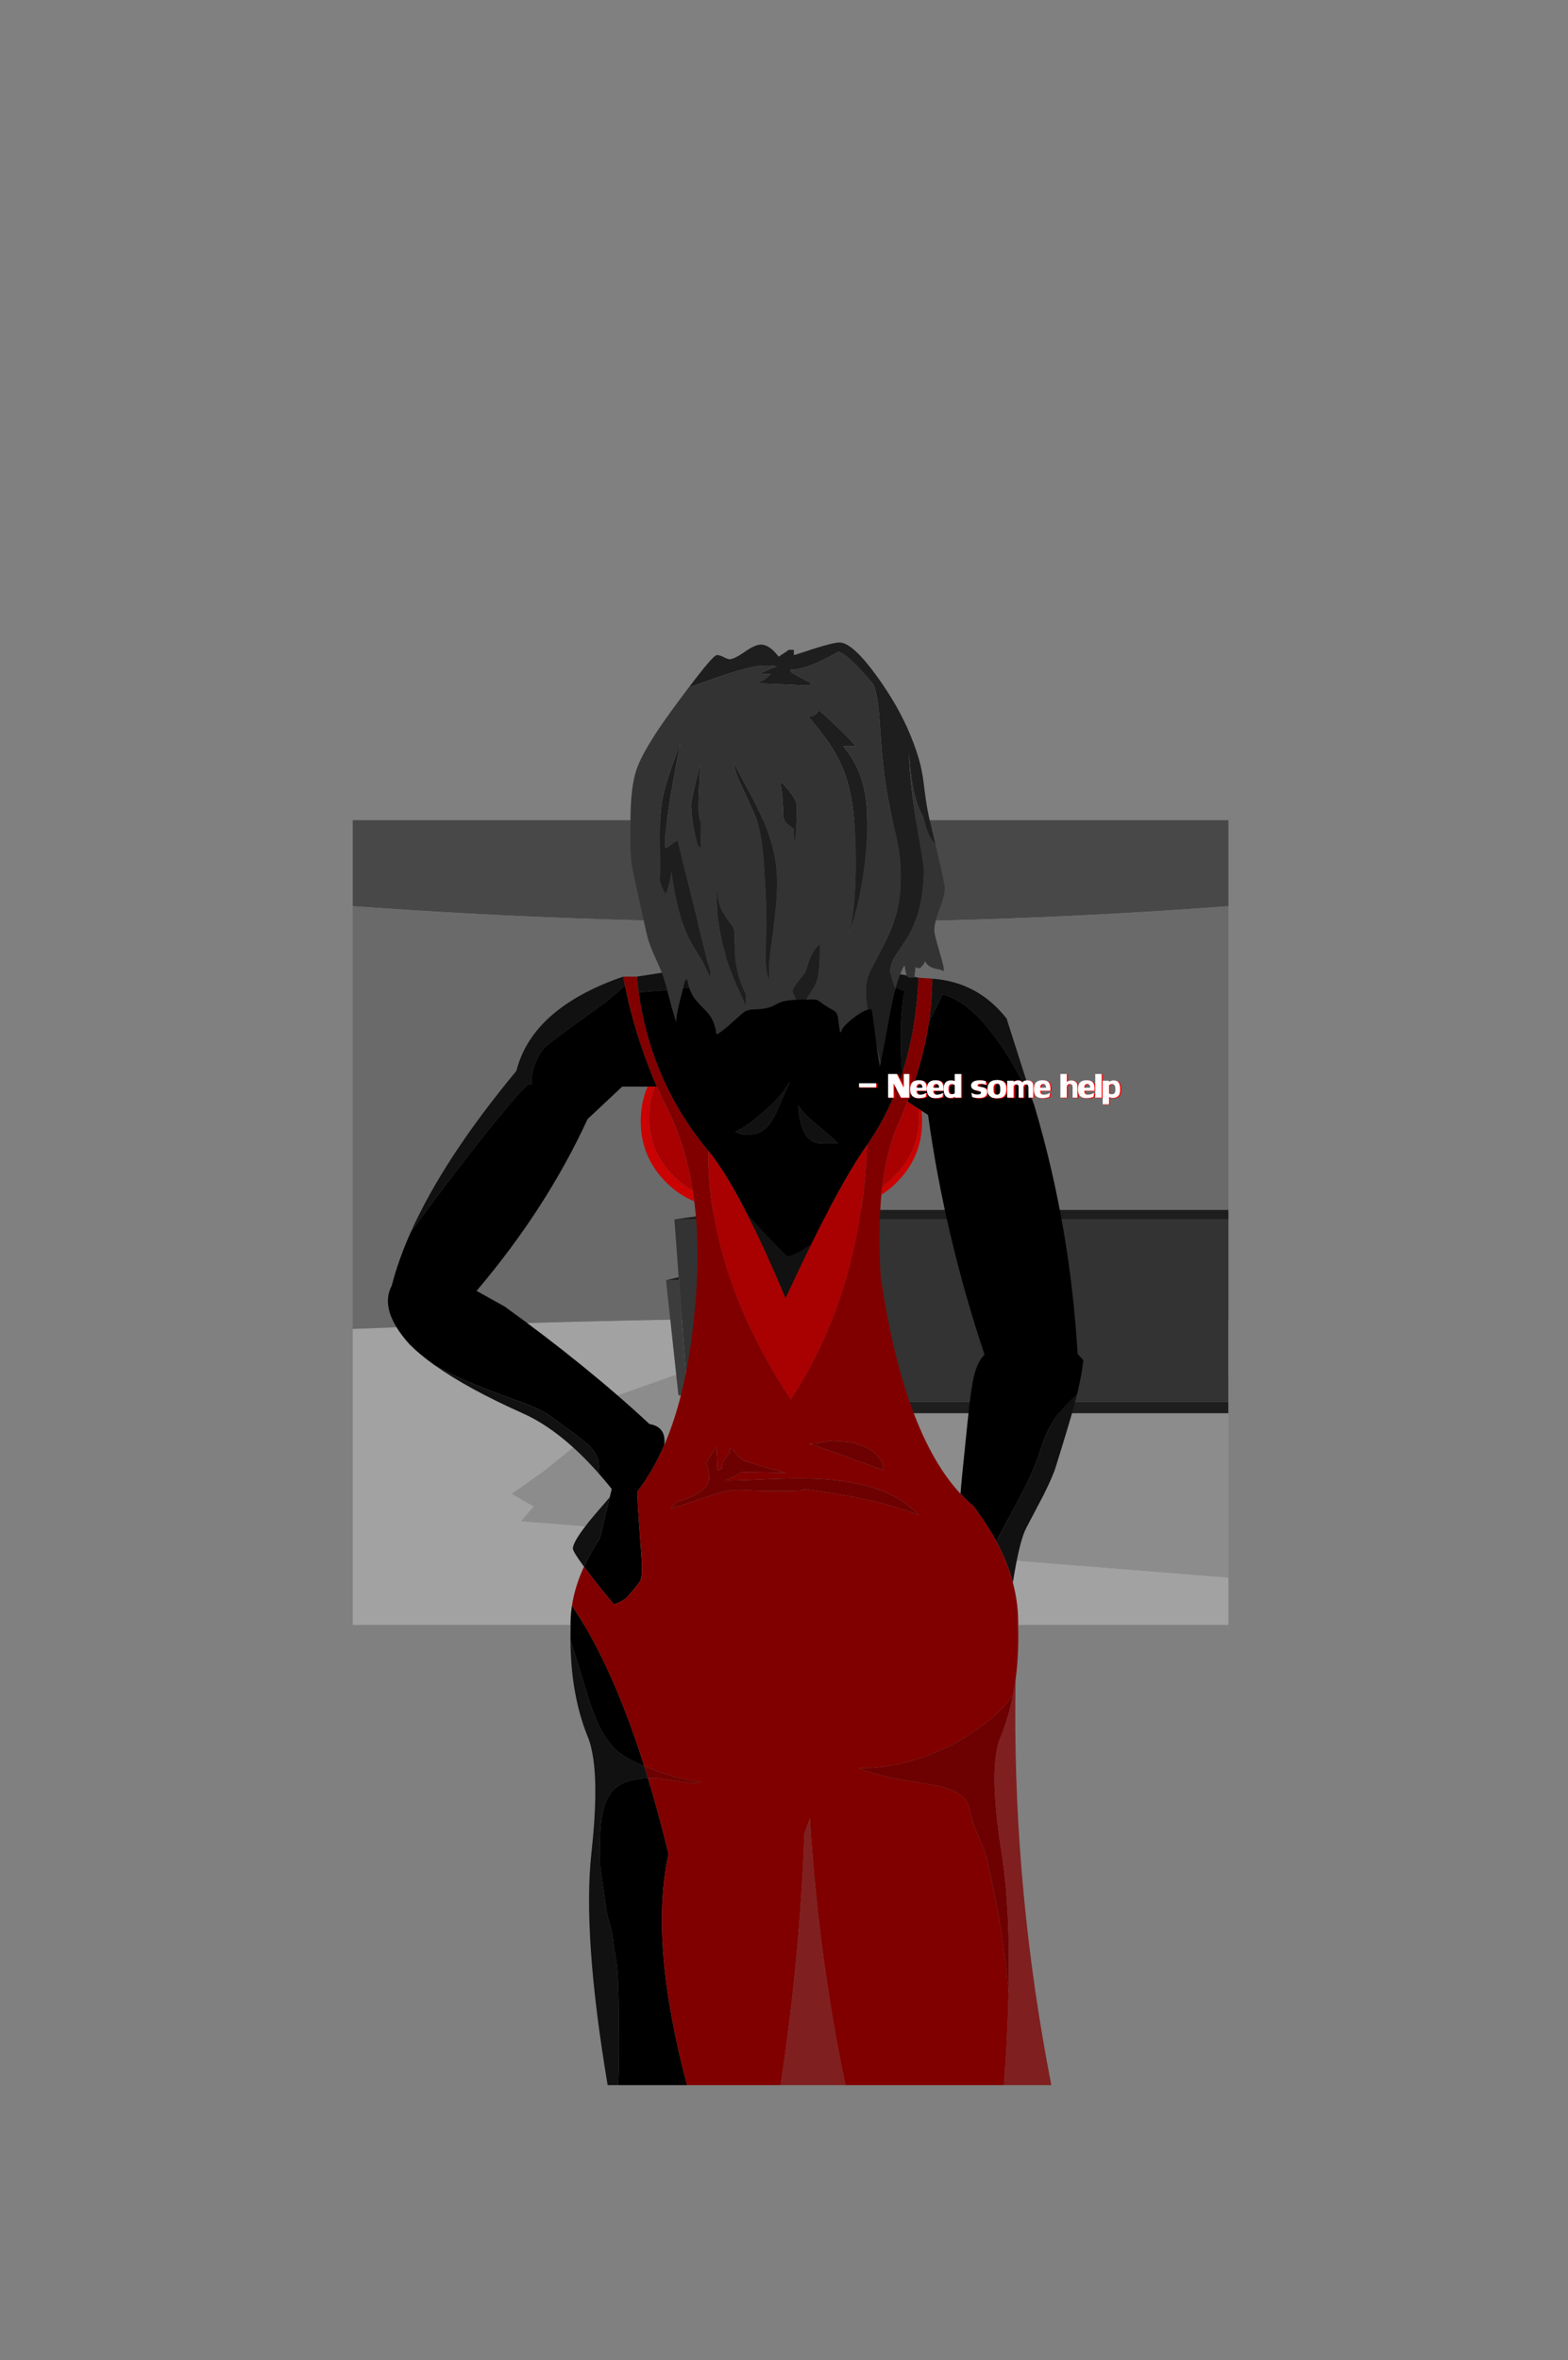 <?xml version="1.0" encoding="UTF-8" standalone="no"?>
<svg xmlns:xlink="http://www.w3.org/1999/xlink" height="2253.25px" width="1497.2px" xmlns="http://www.w3.org/2000/svg">
  <rect width="100%" height="100%" fill="#808080" stroke="none"/>
  <g transform="matrix(1.0, 0.0, 0.0, 1.0, 755.4, 1136.6)">
    <use height="768.2" transform="matrix(1.0, 0.0, 0.0, 1.0, -418.6, -353.6)" width="836.2" xlink:href="#sprite0"/>
    <use height="194.0" transform="matrix(1.0, 0.0, 0.0, 1.0, -119.45, 18.5)" width="536.95" xlink:href="#sprite1"/>
    <use height="1377.25" transform="matrix(1.0, 0.0, 0.0, 1.0, -385.0, -523.25)" width="664.05" xlink:href="#sprite2"/>
    <use height="24.95" transform="matrix(1.629, 0.0, 0.0, 1.629, 65.001, -121.6)" width="171.85" xlink:href="#sprite5"/>
  </g>
  <defs>
    <g id="sprite0" transform="matrix(1.0, 0.0, 0.0, 1.0, 0.0, 0.0)">
      <use height="768.2" transform="matrix(1.0, 0.0, 0.0, 1.0, 0.0, 0.0)" width="836.2" xlink:href="#shape0"/>
    </g>
    <g id="shape0" transform="matrix(1.0, 0.0, 0.0, 1.0, 0.0, 0.0)">
      <path d="M0.0 82.05 L0.0 0.0 836.2 0.0 836.2 82.05 Q426.05 113.05 0.0 82.05" fill="#484848" fill-rule="evenodd" stroke="none"/>
      <path d="M836.2 476.7 L836.2 530.1 307.1 530.1 191.05 571.15 214.05 596.15 183.05 621.15 152.05 643.15 173.05 655.15 161.05 669.15 836.2 722.95 836.2 768.2 0.0 768.2 0.0 485.65 Q419.6 469.0 836.2 476.7" fill="#a2a2a2" fill-rule="evenodd" stroke="none"/>
      <path d="M836.2 530.1 L836.2 722.95 161.05 669.15 173.05 655.15 152.05 643.15 183.05 621.15 214.05 596.15 191.05 571.15 307.1 530.1 836.2 530.1" fill="#8c8c8c" fill-rule="evenodd" stroke="none"/>
      <path d="M836.2 82.05 L836.2 476.7 Q419.6 469.0 0.0 485.65 L0.0 82.05 Q426.05 113.05 836.2 82.05" fill="#6a6a6a" fill-rule="evenodd" stroke="none"/>
    </g>
    <g id="sprite1" transform="matrix(1.0, 0.0, 0.0, 1.0, 0.0, 0.0)">
      <use height="194.0" transform="matrix(1.0, 0.0, 0.0, 1.0, 0.0, 0.0)" width="536.95" xlink:href="#shape1"/>
    </g>
    <g id="shape1" transform="matrix(1.0, 0.0, 0.0, 1.0, 0.0, 0.0)">
      <path d="M8.0 9.0 L71.4 0.0 536.95 0.0 536.95 9.0 8.0 9.0 M536.95 183.0 L536.95 194.0 52.95 194.0 52.95 183.0 536.95 183.0 M0.0 67.05 L12.1 64.1 12.35 67.05 0.0 67.05" fill="#1e1e1e" fill-rule="evenodd" stroke="none"/>
      <path d="M8.0 9.0 L536.95 9.0 536.95 183.0 52.95 183.0 21.0 183.0 20.55 177.0 12.35 67.05 12.1 64.1 8.0 9.0" fill="#333333" fill-rule="evenodd" stroke="none"/>
      <path d="M20.55 177.0 L11.85 177.0 0.0 67.05 12.35 67.05 20.55 177.0" fill="#3c3c3c" fill-rule="evenodd" stroke="none"/>
    </g>
    <g id="sprite2" transform="matrix(1.0, 0.0, 0.0, 1.0, 0.0, 0.0)">
      <use height="1106.25" transform="matrix(1.0, 0.0, 0.0, 1.0, 0.0, 271.0)" width="664.05" xlink:href="#sprite3"/>
      <use height="405.0" transform="matrix(1.0, 0.0, 0.0, 1.0, 231.6, 0.0)" width="300.1" xlink:href="#sprite4"/>
    </g>
    <g id="sprite3" transform="matrix(1.0, 0.0, 0.0, 1.0, 0.0, 0.0)">
      <use height="1106.25" transform="matrix(1.0, 0.0, 0.0, 1.0, 0.0, 0.0)" width="664.05" xlink:href="#shape2"/>
    </g>
    <g id="shape2" transform="matrix(1.0, 0.0, 0.0, 1.0, 0.0, 0.0)">
      <path d="M658.05 446.7 L655.7 455.8 Q651.4 472.0 637.7 516.0 635.0 524.9 626.1 542.75 L609.7 574.0 Q604.55 583.6 599.7 609.3 597.75 619.65 596.75 626.5 591.55 606.8 580.95 587.05 L584.75 579.65 599.0 553.4 Q616.75 520.65 623.7 498.0 630.9 474.4 646.25 458.1 649.3 454.85 658.05 446.7 M219.85 1106.25 L209.8 1106.25 Q185.65 962.3 194.35 884.15 200.75 826.65 196.1 794.65 194.2 781.5 190.4 772.65 174.6 733.1 174.3 681.1 L181.35 703.8 192.0 738.6 Q197.35 754.85 202.45 764.85 208.45 776.55 216.6 785.1 219.4 788.0 223.9 791.05 231.7 796.25 244.75 801.7 L248.35 813.25 Q238.6 813.65 231.85 815.35 221.8 817.95 215.6 824.15 202.6 837.15 202.6 873.1 202.6 896.2 202.85 898.3 203.4 903.75 208.6 939.1 209.2 943.9 212.1 953.25 214.65 961.65 215.6 973.1 L217.5 984.45 Q219.15 993.8 219.6 1005.1 L220.15 1020.8 Q220.6 1038.2 220.6 1064.6 220.6 1092.05 219.85 1106.25 M187.2 611.25 Q176.6 596.85 176.6 594.0 176.6 587.4 192.8 567.25 196.7 562.45 211.8 545.0 L202.4 584.15 Q193.35 597.8 187.2 611.25 M200.9 521.85 Q164.65 480.95 129.0 465.0 76.15 441.4 44.7 419.0 L56.15 425.15 Q73.3 433.85 96.7 442.9 109.6 447.85 129.6 455.0 143.65 460.2 153.5 466.45 156.45 468.35 173.6 481.0 187.3 491.05 191.5 495.15 201.6 505.0 201.6 514.0 L201.7 516.35 Q201.65 519.05 201.1 521.65 L200.9 521.85 M22.0 291.55 Q53.25 221.75 122.65 138.0 138.0 77.85 224.65 48.0 L226.25 56.35 Q215.65 66.9 197.7 79.75 166.15 102.35 152.6 113.0 145.2 118.8 140.45 131.5 136.2 142.8 137.3 151.1 L136.65 151.15 134.6 151.0 Q131.75 151.0 108.6 179.0 86.55 205.7 57.45 244.05 37.6 270.2 22.0 291.55 M237.65 48.0 L314.7 36.0 Q336.65 16.55 335.8 0.0 L344.1 0.0 Q340.45 20.05 335.0 31.3 326.2 49.5 309.6 54.0 293.85 58.25 265.75 61.05 L239.4 63.0 Q238.35 55.55 237.65 48.0 M445.85 37.6 L506.7 49.0 Q504.55 96.05 492.7 135.4 L492.45 136.3 491.5 139.25 Q491.05 137.1 490.7 134.05 L490.6 132.85 Q490.15 128.5 489.95 122.6 489.7 116.2 489.7 100.5 489.7 92.1 490.8 79.55 492.1 65.05 493.7 62.0 L478.7 56.0 473.7 56.0 Q470.2 54.3 463.5 49.6 L455.7 44.0 Q450.55 41.85 448.05 39.95 446.75 38.95 445.85 37.6 M519.7 49.95 Q563.2 53.0 590.75 88.0 L616.7 169.45 Q604.9 145.35 595.55 129.7 561.8 73.1 529.7 65.0 529.5 65.85 520.95 82.8 L516.65 91.35 Q519.75 70.3 519.7 49.95 M343.15 275.0 L357.05 290.2 363.8 297.35 377.6 311.55 Q381.1 315.0 381.6 315.0 387.3 315.0 403.05 304.3 L403.7 304.6 Q393.5 325.3 382.35 349.4 L379.7 355.1 Q367.7 326.45 356.75 302.95 349.75 287.9 343.15 275.0 M331.8 196.05 Q337.85 193.25 345.2 188.0 L349.05 185.15 359.45 176.45 360.35 175.6 363.75 172.5 Q371.2 165.5 376.55 158.95 381.6 152.8 383.05 149.15 L383.45 149.3 Q380.6 155.1 375.1 168.1 L370.3 178.9 370.0 179.5 367.55 184.05 Q363.2 191.45 358.0 194.95 354.6 197.25 350.4 198.25 L346.05 198.9 343.6 199.0 Q337.35 199.0 333.85 197.0 332.9 196.45 331.8 196.05 M395.05 190.9 L393.85 186.35 Q392.5 180.3 391.6 171.0 L394.45 174.65 Q398.75 180.35 405.7 186.0 L406.3 186.5 407.45 187.5 412.5 191.7 Q425.15 202.4 429.7 207.0 L416.7 207.0 Q409.7 208.0 404.6 204.85 L404.35 204.7 Q398.35 200.75 395.05 190.9" fill="#111111" fill-rule="evenodd" stroke="none"/>
      <path d="M616.7 169.45 L617.8 173.0 Q651.45 286.75 658.55 408.1 L661.6 411.5 664.05 414.25 662.55 425.0 Q660.9 434.8 658.05 446.7 649.3 454.85 646.25 458.1 630.9 474.4 623.7 498.0 616.75 520.65 599.0 553.4 L584.75 579.65 580.95 587.05 Q571.8 570.1 558.75 553.1 552.55 547.9 546.75 541.7 547.4 532.95 548.55 521.35 L553.7 471.0 Q556.75 441.45 559.4 430.2 562.85 415.5 569.7 408.95 531.55 294.5 515.75 180.05 L509.5 176.0 506.75 174.25 496.1 167.3 Q499.0 159.85 501.5 152.45 L502.2 150.4 Q512.4 120.2 516.65 91.35 L520.95 82.8 Q529.5 65.85 529.7 65.0 561.8 73.1 595.55 129.7 604.9 145.35 616.7 169.45 M285.6 1106.25 L219.85 1106.25 Q220.6 1092.05 220.6 1064.6 220.6 1038.2 220.15 1020.8 L219.6 1005.1 Q219.15 993.8 217.5 984.45 L215.6 973.1 Q214.65 961.65 212.1 953.25 209.2 943.9 208.6 939.1 203.4 903.75 202.85 898.3 202.6 896.2 202.6 873.1 202.6 837.15 215.6 824.15 221.8 817.95 231.85 815.35 238.6 813.65 248.35 813.25 258.6 847.15 267.95 885.75 249.25 968.85 285.6 1106.25 M174.3 681.1 L174.4 669.6 Q174.1 659.1 175.75 648.4 211.7 701.45 240.6 788.85 L244.75 801.7 Q231.7 796.25 223.9 791.05 219.4 788.0 216.6 785.1 208.45 776.55 202.45 764.85 197.35 754.85 192.0 738.6 L181.35 703.8 174.3 681.1 M211.8 545.0 L213.7 537.05 Q207.35 529.15 201.05 522.0 L200.9 521.85 201.1 521.65 Q201.65 519.05 201.7 516.35 L201.6 514.0 Q201.6 505.0 191.5 495.15 187.3 491.05 173.6 481.0 156.45 468.35 153.5 466.45 143.65 460.2 129.6 455.0 109.6 447.85 96.7 442.9 73.3 433.85 56.15 425.15 L44.7 419.0 Q30.5 408.9 20.65 399.05 -8.7 366.3 3.65 343.05 10.0 318.35 22.0 291.55 37.6 270.2 57.45 244.05 86.55 205.7 108.6 179.0 131.75 151.0 134.6 151.0 L136.65 151.15 137.3 151.1 Q136.2 142.8 140.45 131.5 145.2 118.8 152.6 113.0 166.15 102.35 197.7 79.75 215.65 66.9 226.25 56.35 235.2 100.65 252.85 143.65 L255.8 150.65 256.8 153.0 254.8 153.0 248.0 153.0 223.7 153.0 190.65 184.0 Q151.2 269.6 84.65 348.0 L111.65 363.05 Q190.65 420.15 249.7 475.1 266.05 477.8 263.85 495.3 252.8 520.9 238.0 539.75 238.6 553.9 240.1 574.25 242.6 607.7 242.6 611.5 242.6 622.05 240.6 625.4 238.85 628.3 229.6 639.0 226.9 642.55 220.35 645.55 L215.9 647.35 Q204.7 634.15 193.4 619.45 L187.2 611.25 Q193.35 597.8 202.4 584.15 L211.8 545.0 M344.1 0.0 L409.3 0.0 Q406.1 17.0 426.75 34.0 L445.85 37.6 Q446.75 38.95 448.05 39.95 450.55 41.85 455.7 44.0 L463.5 49.6 Q470.2 54.3 473.7 56.0 L478.7 56.0 493.7 62.0 Q492.1 65.05 490.8 79.55 489.7 92.1 489.7 100.5 489.7 116.2 489.95 122.6 490.15 128.5 490.6 132.85 L490.7 134.05 Q491.05 137.1 491.5 139.25 479.95 175.65 459.9 205.3 L457.55 208.75 Q443.55 228.6 425.85 261.5 L422.15 268.35 Q413.6 284.5 404.2 303.55 L403.7 304.6 403.05 304.3 Q387.3 315.0 381.6 315.0 381.1 315.0 377.6 311.55 L363.8 297.35 357.05 290.2 343.15 275.0 339.1 267.15 335.9 261.15 Q319.45 230.6 305.85 214.3 285.3 189.65 270.85 162.1 265.4 151.75 260.85 141.05 L258.55 135.55 Q244.75 101.3 239.4 63.0 L265.75 61.05 Q293.85 58.25 309.6 54.0 326.2 49.5 335.0 31.3 340.45 20.05 344.1 0.0 M331.8 196.05 Q332.9 196.45 333.85 197.0 337.35 199.0 343.6 199.0 L346.05 198.9 350.4 198.25 Q354.6 197.25 358.0 194.95 363.2 191.45 367.55 184.05 L370.0 179.5 370.3 178.9 375.1 168.1 Q380.6 155.1 383.45 149.3 L383.05 149.15 Q381.6 152.8 376.55 158.95 371.2 165.5 363.75 172.5 L360.35 175.6 359.45 176.45 349.05 185.15 345.2 188.0 Q337.85 193.25 331.8 196.05 M395.05 190.9 Q398.35 200.75 404.35 204.7 L404.6 204.85 Q409.7 208.0 416.7 207.0 L429.7 207.0 Q425.15 202.4 412.5 191.7 L407.45 187.5 406.3 186.5 405.7 186.0 Q398.75 180.35 394.45 174.65 L391.6 171.0 Q392.5 180.3 393.85 186.35 L395.05 190.9" fill="#000000" fill-rule="evenodd" stroke="none"/>
      <path d="M596.75 626.5 Q602.4 647.85 601.75 669.1 L601.8 669.65 Q602.4 695.7 599.35 718.8 L596.95 733.6 Q593.25 738.9 589.0 743.75 584.1 749.3 578.45 754.25 569.0 762.6 552.7 773.1 529.75 788.1 499.4 796.7 473.0 804.2 449.45 803.65 464.5 809.6 483.85 813.45 L517.9 819.2 Q535.25 822.35 543.3 826.95 553.7 832.85 555.7 844.1 557.85 855.9 564.35 869.85 570.95 884.05 573.7 898.1 L577.65 916.8 Q581.55 935.35 584.45 952.7 590.5 988.85 592.6 1020.0 591.9 1050.1 589.75 1083.9 L588.2 1106.25 436.9 1106.25 Q411.45 986.05 402.85 851.55 L397.7 866.2 Q393.25 986.2 374.95 1106.25 L285.6 1106.25 Q249.25 968.85 267.95 885.75 258.6 847.15 248.35 813.25 L254.6 813.1 Q259.1 813.1 290.6 818.1 296.6 818.1 298.6 817.1 278.25 814.55 252.6 804.8 L244.75 801.7 240.6 788.85 Q211.7 701.45 175.75 648.4 178.55 630.1 187.2 611.25 L193.4 619.45 Q204.7 634.15 215.9 647.35 L220.35 645.55 Q226.9 642.55 229.6 639.0 238.85 628.3 240.6 625.4 242.6 622.05 242.6 611.5 242.6 607.7 240.1 574.25 238.6 553.9 238.0 539.75 252.8 520.9 263.85 495.3 273.45 473.1 280.25 445.8 292.45 396.45 295.45 330.55 L295.7 316.3 Q295.75 287.9 292.55 262.5 L291.05 252.25 Q283.4 203.9 263.15 166.9 L262.65 166.0 256.8 153.0 255.8 150.65 252.85 143.65 Q235.2 100.65 226.25 56.35 L224.65 48.0 237.65 48.0 Q238.35 55.55 239.4 63.0 244.75 101.3 258.55 135.55 L260.85 141.05 Q265.4 151.75 270.85 162.1 285.3 189.65 305.85 214.3 305.75 236.6 308.5 259.05 L309.65 267.3 Q313.3 291.95 320.45 316.8 339.75 383.85 384.7 452.1 L393.5 438.1 Q439.6 361.35 452.75 264.85 L453.7 257.5 Q456.6 233.7 457.55 208.75 L459.9 205.3 Q479.95 175.65 491.5 139.25 L492.45 136.3 492.7 135.4 Q504.55 96.05 506.7 49.0 L519.7 49.95 Q519.75 70.3 516.65 91.35 512.4 120.2 502.2 150.4 L501.5 152.45 Q499.0 159.85 496.1 167.3 L489.7 183.0 Q483.6 195.65 479.35 210.9 474.55 228.0 472.05 248.35 471.55 252.25 471.2 256.3 467.7 291.55 470.7 336.05 481.7 409.4 500.5 460.55 519.6 512.6 546.75 541.7 552.55 547.9 558.75 553.1 571.8 570.1 580.95 587.05 591.55 606.8 596.75 626.5 M312.8 497.55 L303.4 512.85 304.7 515.3 Q306.6 519.6 306.6 527.0 306.6 537.0 288.95 544.65 281.9 547.7 276.05 549.35 L270.6 555.0 270.95 555.9 309.05 543.1 Q321.25 539.25 327.4 538.4 332.25 537.75 342.1 538.25 L349.2 538.6 Q360.25 539.0 369.6 539.0 L385.05 538.95 Q397.4 538.6 398.5 537.3 L396.6 537.0 398.6 537.0 398.5 537.3 406.1 538.35 415.2 539.75 Q444.35 544.2 464.05 548.9 485.15 553.85 506.7 562.0 479.05 530.7 409.95 527.45 L404.7 527.25 Q401.0 527.1 397.0 527.1 385.2 526.95 370.75 527.45 L358.55 527.95 Q328.65 529.4 322.6 529.0 333.25 524.4 336.65 521.55 337.7 521.0 340.15 520.95 L350.1 521.0 371.55 521.5 380.4 521.7 361.35 516.75 342.6 511.0 Q337.25 509.4 333.65 504.55 330.35 500.1 326.3 497.85 L326.0 498.45 Q326.6 499.4 326.6 501.0 326.6 502.35 325.35 504.0 L322.6 507.25 Q318.6 512.15 318.6 518.0 L317.25 518.15 Q316.6 518.35 316.6 519.0 L314.6 519.0 314.1 507.25 313.6 498.0 312.8 497.55 M439.2 492.2 L422.7 491.0 Q421.55 491.0 414.7 492.5 408.4 493.9 401.7 494.0 404.65 494.5 422.5 500.8 L472.7 519.0 472.7 513.0 Q464.2 496.05 439.2 492.2" fill="#800000" fill-rule="evenodd" stroke="none"/>
      <path d="M496.1 167.3 L506.75 174.25 Q507.15 178.2 507.15 182.4 507.15 215.15 483.95 238.35 L479.8 242.25 473.05 247.65 472.05 248.35 Q474.55 228.0 479.35 210.9 483.6 195.65 489.7 183.0 L496.1 167.3 M305.85 214.3 Q319.45 230.6 335.9 261.15 L339.1 267.15 343.15 275.0 Q349.75 287.9 356.75 302.95 367.7 326.45 379.7 355.1 L382.35 349.4 Q393.5 325.3 403.7 304.6 L404.2 303.55 Q413.6 284.5 422.15 268.35 L425.85 261.5 Q443.55 228.6 457.55 208.75 456.6 233.7 453.7 257.5 L452.75 264.85 Q439.6 361.35 393.5 438.1 L384.7 452.1 Q339.75 383.85 320.45 316.8 313.3 291.95 309.65 267.3 L308.5 259.05 Q305.75 236.6 305.85 214.3 M254.8 153.0 L256.8 153.0 262.65 166.0 263.15 166.9 Q283.4 203.9 291.05 252.25 281.15 246.85 272.55 238.25 249.4 215.05 249.4 182.3 249.4 166.5 254.8 153.0" fill="#a90101" fill-rule="evenodd" stroke="none"/>
      <path d="M312.8 497.55 L313.6 498.0 314.1 507.25 314.6 519.0 316.6 519.0 Q316.6 518.35 317.25 518.15 L318.6 518.0 Q318.6 512.15 322.6 507.25 L325.35 504.0 Q326.6 502.35 326.6 501.0 326.6 499.4 326.0 498.45 L326.3 497.85 Q330.35 500.1 333.65 504.55 337.25 509.4 342.6 511.0 L361.35 516.75 380.4 521.7 371.55 521.5 350.1 521.0 340.15 520.95 Q337.7 521.0 336.65 521.55 333.25 524.4 322.6 529.0 328.65 529.4 358.55 527.95 L370.75 527.45 Q385.2 526.95 397.0 527.1 401.0 527.1 404.7 527.25 L409.95 527.45 Q479.05 530.7 506.7 562.0 485.15 553.85 464.05 548.9 444.35 544.2 415.2 539.75 L406.1 538.35 398.5 537.3 398.6 537.0 396.6 537.0 398.5 537.3 Q397.4 538.6 385.05 538.95 L369.6 539.0 Q360.25 539.0 349.2 538.6 L342.1 538.25 Q332.25 537.75 327.4 538.4 321.25 539.25 309.05 543.1 L270.95 555.9 270.6 555.0 276.05 549.35 Q281.9 547.7 288.95 544.65 306.6 537.0 306.6 527.0 306.6 519.6 304.7 515.3 L303.4 512.85 312.8 497.55 M439.2 492.2 Q464.2 496.05 472.7 513.0 L472.7 519.0 422.5 500.8 Q404.65 494.5 401.7 494.0 408.4 493.9 414.7 492.5 421.55 491.0 422.7 491.0 L439.2 492.2 M596.95 733.6 L594.9 743.0 Q591.3 758.35 585.75 772.15 572.6 799.95 585.85 883.55 594.5 938.5 592.6 1020.0 590.5 988.85 584.45 952.7 581.55 935.35 577.65 916.8 L573.7 898.1 Q570.95 884.05 564.35 869.85 557.85 855.9 555.7 844.1 553.7 832.85 543.3 826.95 535.25 822.35 517.9 819.2 L483.85 813.45 Q464.5 809.6 449.45 803.65 473.0 804.2 499.4 796.7 529.75 788.1 552.7 773.1 569.0 762.6 578.45 754.25 584.1 749.3 589.0 743.75 593.25 738.9 596.95 733.6 M244.75 801.7 L252.6 804.8 Q278.25 814.55 298.6 817.1 296.6 818.1 290.6 818.1 259.1 813.1 254.6 813.1 L248.35 813.25 244.75 801.7" fill="#6d0101" fill-rule="evenodd" stroke="none"/>
      <path d="M599.35 718.8 L599.15 730.25 599.05 742.45 Q597.95 924.35 633.45 1106.25 L588.2 1106.25 589.75 1083.9 Q591.9 1050.1 592.6 1020.0 594.5 938.5 585.85 883.55 572.6 799.95 585.75 772.15 591.3 758.35 594.9 743.0 L596.95 733.6 599.35 718.8 M436.9 1106.25 L374.95 1106.25 Q393.25 986.2 397.7 866.2 L402.85 851.55 Q411.45 986.05 436.9 1106.25" fill="#800000" fill-opacity="0.761" fill-rule="evenodd" stroke="none"/>
      <path d="M506.75 174.25 L509.5 176.0 Q510.05 180.9 510.05 186.05 510.05 220.2 485.9 244.35 L481.55 248.45 Q478.1 251.45 474.5 254.05 L471.2 256.3 Q471.55 252.25 472.05 248.35 L473.05 247.65 479.8 242.25 483.95 238.35 Q507.15 215.15 507.15 182.4 507.15 178.2 506.75 174.25 M248.0 153.0 L254.8 153.0 Q249.4 166.5 249.4 182.3 249.4 215.05 272.55 238.25 281.15 246.85 291.05 252.25 L292.55 262.5 Q277.75 256.45 265.55 244.25 241.4 220.1 241.4 185.95 241.4 168.1 248.0 153.0" fill="#ca0202" fill-rule="evenodd" stroke="none"/>
    </g>
    <g id="sprite4" transform="matrix(1.0, 0.0, 0.0, 1.0, 0.0, 0.0)">
      <use height="405.0" transform="matrix(1.0, 0.0, 0.0, 1.0, 0.0, 0.0)" width="300.1" xlink:href="#shape3"/>
    </g>
    <g id="shape3" transform="matrix(1.0, 0.0, 0.0, 1.0, 0.0, 0.0)">
      <path d="M55.65 43.05 Q79.05 12.0 82.5 12.0 85.15 12.0 89.1 14.0 93.1 16.0 94.5 16.0 99.0 16.0 109.0 9.0 118.95 2.0 124.5 2.0 130.4 2.0 136.7 8.05 138.7 9.95 141.6 13.6 143.25 12.25 145.4 10.95 149.8 8.2 151.0 7.0 L156.0 7.0 156.0 12.0 Q158.0 11.65 175.9 5.7 194.1 0.0 199.6 0.0 211.75 0.0 234.55 31.2 255.5 59.9 267.1 88.0 274.05 104.7 277.35 118.85 L279.2 128.45 281.35 145.1 Q282.8 156.3 285.1 167.0 L288.95 183.35 291.2 192.8 Q287.95 188.85 285.75 184.85 283.75 181.2 282.55 177.5 L280.65 170.6 Q279.55 166.7 278.1 164.0 273.05 154.6 269.85 138.55 268.2 130.2 267.25 121.05 266.45 113.8 266.1 106.0 L266.1 107.0 Q266.1 113.25 266.65 121.2 268.05 141.45 273.1 172.55 L275.95 189.45 277.9 200.95 Q280.1 213.9 280.1 216.5 280.1 256.15 264.1 282.45 L253.1 298.95 252.0 300.9 Q248.1 307.75 248.1 313.5 248.1 319.15 253.0 331.05 250.65 339.85 248.35 351.45 242.65 383.6 239.1 400.4 237.8 394.6 235.75 387.15 L234.8 383.6 234.05 377.55 Q232.15 360.5 230.1 350.0 L226.75 350.5 Q225.1 340.5 225.1 332.5 225.1 322.65 230.25 311.05 L235.75 300.35 241.6 289.15 Q249.25 274.5 252.95 262.1 258.1 244.7 258.1 225.0 258.1 210.7 256.35 198.65 L256.15 197.5 Q254.95 189.9 251.4 175.15 245.65 151.35 242.45 126.5 241.05 115.85 240.1 105.0 L237.45 68.85 Q235.05 43.7 231.1 39.0 219.55 25.2 210.75 17.15 201.8 9.0 198.1 9.0 191.1 13.25 182.1 17.5 164.05 26.0 153.0 26.0 L153.0 28.0 Q156.2 30.15 163.95 34.35 171.4 38.4 173.1 39.0 172.5 39.0 172.25 39.5 L172.1 40.0 Q171.4 40.7 170.35 40.9 L167.5 41.0 147.15 40.0 122.0 39.0 122.0 38.0 Q125.35 37.15 128.75 34.65 L134.0 30.0 125.0 30.0 125.0 29.0 Q127.9 27.55 132.95 25.5 138.65 23.15 140.0 23.0 137.0 22.0 128.5 22.0 116.4 22.0 87.5 31.7 L55.65 43.05 M158.4 341.1 L155.0 333.0 Q155.0 331.3 158.1 326.85 161.05 322.65 166.0 317.0 167.05 315.85 168.2 312.25 L170.65 304.75 Q171.85 301.3 173.35 298.4 176.45 292.25 180.7 288.4 L180.45 298.65 Q180.1 309.05 179.1 317.0 178.25 324.55 171.95 333.7 169.05 337.95 167.55 341.0 L163.0 341.0 158.4 341.1 M169.95 70.85 Q174.9 70.35 177.45 68.0 L179.15 65.95 Q179.75 65.0 180.1 65.0 181.1 65.0 196.25 79.55 211.65 94.4 215.1 99.0 L203.1 99.0 Q214.15 112.1 219.65 127.7 L220.85 131.25 Q226.1 148.2 226.1 170.0 226.1 192.25 223.35 214.15 221.3 230.2 217.8 246.05 213.9 263.75 208.55 279.05 214.5 256.15 215.05 218.05 L215.1 210.5 Q215.1 179.3 212.35 158.4 210.65 145.25 207.55 134.2 205.8 127.9 203.6 122.25 198.1 108.1 188.05 93.85 182.1 85.35 169.95 70.85 M47.8 96.15 Q45.4 107.0 42.65 121.9 37.55 149.35 34.55 172.2 L33.0 185.0 33.0 196.0 35.0 196.0 39.55 192.45 Q43.3 189.8 45.0 189.0 L69.15 286.55 71.3 295.2 76.0 314.0 76.0 319.0 Q72.3 310.3 65.95 300.05 L62.85 294.95 60.3 290.7 56.05 283.15 Q44.65 260.75 39.0 218.0 L39.0 219.0 Q38.85 224.1 36.4 232.1 34.0 240.0 34.0 241.0 L30.8 235.2 Q27.85 229.15 28.0 226.0 28.6 217.0 28.0 190.0 28.0 180.9 28.25 173.6 28.65 161.05 29.75 153.8 31.9 139.3 40.0 117.0 44.6 104.1 47.8 96.15 M65.0 122.55 L66.6 116.35 66.0 128.55 Q65.0 148.35 65.0 155.5 L65.1 162.35 65.75 165.35 67.0 172.0 67.0 196.0 Q66.5 196.0 66.0 195.5 65.5 195.0 65.0 195.0 63.4 191.9 61.0 180.05 59.55 173.0 58.8 166.9 58.0 160.45 58.0 155.0 58.0 150.2 65.0 122.55 M99.05 115.5 Q102.95 123.25 114.55 144.65 L119.25 153.6 Q127.55 170.05 132.0 183.0 140.0 206.3 140.0 229.0 140.0 240.65 138.75 253.85 137.75 264.3 136.0 275.7 134.0 288.7 133.0 297.15 132.0 305.6 132.0 309.5 132.0 318.55 132.25 321.7 L130.65 315.5 Q129.3 308.6 129.4 298.45 L129.45 297.05 Q129.5 290.4 129.9 275.15 L129.8 258.05 Q129.6 248.25 129.0 238.0 L127.2 207.7 Q124.8 180.2 120.0 168.0 L114.25 154.7 105.7 136.15 Q99.0 121.75 99.0 115.5 L99.05 115.5 M85.2 250.7 Q87.9 259.0 97.0 270.0 97.9 271.1 98.5 272.75 99.35 275.3 99.5 279.2 L99.45 293.5 99.5 296.1 Q100.3 317.55 110.0 336.0 L110.0 346.0 Q107.45 339.75 100.5 324.5 94.0 309.5 90.2 296.7 L89.95 295.8 Q87.45 287.35 85.85 278.7 81.2 254.5 82.9 228.8 82.35 241.95 85.2 250.7 M145.7 158.55 L145.0 147.95 144.4 142.5 143.15 133.4 144.05 133.25 Q151.6 141.45 154.1 145.05 L154.65 145.8 Q159.0 152.4 159.0 158.0 L158.4 173.55 Q157.65 187.75 157.0 191.0 156.0 187.0 156.0 178.0 L149.75 173.15 Q146.05 169.55 146.0 166.0 L145.7 158.55" fill="#1e1e1e" fill-rule="evenodd" stroke="none"/>
      <path d="M55.65 43.05 L87.5 31.7 Q116.4 22.0 128.5 22.0 137.0 22.0 140.0 23.0 138.65 23.15 132.95 25.5 127.9 27.55 125.0 29.0 L125.0 30.0 134.0 30.0 128.75 34.65 Q125.35 37.15 122.0 38.0 L122.0 39.0 147.15 40.0 167.5 41.0 170.35 40.9 Q171.4 40.7 172.1 40.0 L172.25 39.5 Q172.5 39.0 173.1 39.0 171.4 38.4 163.95 34.35 156.2 30.15 153.0 28.0 L153.0 26.0 Q164.05 26.0 182.1 17.5 191.1 13.25 198.1 9.0 201.8 9.0 210.75 17.15 219.55 25.2 231.1 39.0 235.05 43.7 237.45 68.85 L240.1 105.0 Q241.05 115.85 242.45 126.5 245.65 151.35 251.4 175.15 254.95 189.9 256.15 197.5 L256.35 198.65 Q258.1 210.7 258.1 225.0 258.1 244.7 252.95 262.1 249.25 274.5 241.6 289.15 L235.75 300.35 230.25 311.05 Q225.1 322.65 225.1 332.5 225.1 340.5 226.75 350.5 220.9 352.1 212.4 358.85 201.6 367.4 201.1 372.0 L200.1 372.0 Q199.25 367.95 198.4 359.75 197.45 353.3 195.1 352.0 188.05 348.05 183.25 344.65 L178.7 341.5 Q177.3 340.85 174.3 340.85 L167.55 341.0 Q169.05 337.95 171.95 333.7 178.25 324.55 179.1 317.0 180.1 309.05 180.45 298.65 L180.7 288.4 Q176.45 292.25 173.35 298.4 171.85 301.3 170.65 304.75 L168.2 312.25 Q167.05 315.85 166.0 317.0 161.05 322.65 158.1 326.85 155.0 331.3 155.0 333.0 L158.4 341.1 Q146.45 341.55 140.65 344.65 L134.75 347.65 Q130.6 349.25 124.0 350.0 L115.3 350.45 Q110.3 351.05 107.0 354.0 L93.3 366.15 Q84.1 374.0 82.0 374.0 80.95 364.55 77.0 358.05 74.6 354.1 68.65 348.2 62.6 342.2 60.0 338.05 55.6 331.05 54.0 321.0 53.35 322.45 52.0 323.0 L47.3 341.8 Q43.4 356.7 43.85 362.65 42.5 359.6 39.3 348.1 L34.0 328.0 Q31.35 317.85 26.35 306.6 L24.0 301.55 20.5 293.6 Q16.9 284.75 15.0 276.0 2.1 218.0 1.25 212.1 0.15 204.6 0.0 195.4 L0.0 170.0 Q0.0 138.75 5.6 121.8 10.5 106.95 28.0 81.0 37.15 67.5 54.95 43.9 L55.65 43.05 M234.8 383.6 L235.75 387.15 Q237.8 394.6 239.1 400.4 L238.1 405.0 Q236.35 396.25 234.8 383.6 M253.0 331.05 Q248.1 319.15 248.1 313.5 248.1 307.75 252.0 300.9 L253.1 298.95 264.1 282.45 Q280.1 256.15 280.1 216.5 280.1 213.9 277.9 200.95 L275.95 189.45 273.1 172.55 Q268.05 141.45 266.65 121.2 266.1 113.25 266.1 107.0 L266.1 106.0 Q266.45 113.8 267.25 121.05 268.2 130.2 269.85 138.55 273.05 154.6 278.1 164.0 279.55 166.7 280.65 170.6 L282.55 177.5 Q283.75 181.2 285.75 184.85 287.95 188.85 291.2 192.8 L293.65 203.15 Q300.1 230.45 300.1 234.5 300.1 241.55 295.1 254.45 290.1 267.3 290.1 275.5 290.1 278.1 294.6 293.55 L297.1 302.3 Q299.1 309.65 299.1 311.0 L299.1 314.0 Q298.15 313.0 295.65 312.4 L290.65 311.3 Q283.75 309.5 281.1 304.0 281.1 305.85 278.7 308.6 276.6 311.0 276.1 311.0 L273.55 310.5 272.1 310.0 271.6 315.0 Q271.1 318.5 271.1 320.0 L266.1 320.0 263.8 318.6 Q261.95 311.75 262.1 309.0 L261.1 309.0 Q257.0 316.1 253.0 331.05 M65.0 122.55 Q58.0 150.2 58.0 155.0 58.0 160.45 58.8 166.9 59.55 173.0 61.0 180.05 63.4 191.9 65.0 195.0 65.5 195.0 66.0 195.5 66.5 196.0 67.0 196.0 L67.0 172.0 65.75 165.35 65.1 162.35 65.0 155.5 Q65.0 148.35 66.0 128.55 L66.6 116.35 65.0 122.55 M47.8 96.15 Q44.6 104.1 40.0 117.0 31.9 139.3 29.75 153.8 28.65 161.05 28.25 173.6 28.0 180.9 28.0 190.0 28.6 217.0 28.0 226.0 27.85 229.15 30.8 235.2 L34.0 241.0 Q34.0 240.0 36.4 232.1 38.85 224.1 39.0 219.0 L39.0 218.0 Q44.65 260.75 56.05 283.15 L60.3 290.7 62.85 294.95 65.95 300.05 Q72.3 310.3 76.0 319.0 L76.0 314.0 71.3 295.2 69.15 286.55 45.0 189.0 Q43.3 189.8 39.55 192.45 L35.0 196.0 33.0 196.0 33.0 185.0 34.55 172.2 Q37.55 149.35 42.65 121.9 45.4 107.0 47.8 96.15 M169.95 70.85 Q182.1 85.35 188.05 93.85 198.1 108.1 203.6 122.25 205.8 127.9 207.55 134.2 210.65 145.25 212.35 158.4 215.1 179.3 215.1 210.5 L215.05 218.05 Q214.5 256.15 208.55 279.05 213.9 263.75 217.8 246.05 221.3 230.2 223.35 214.15 226.1 192.25 226.1 170.0 226.1 148.2 220.85 131.25 L219.65 127.7 Q214.15 112.1 203.1 99.0 L215.1 99.0 Q211.65 94.4 196.25 79.55 181.1 65.0 180.1 65.0 179.75 65.0 179.15 65.95 L177.45 68.0 Q174.9 70.35 169.95 70.85 M99.05 115.5 L99.0 115.5 Q99.0 121.75 105.7 136.15 L114.25 154.7 120.0 168.0 Q124.8 180.2 127.2 207.7 L129.0 238.0 Q129.6 248.25 129.8 258.05 L129.9 275.15 Q129.5 290.4 129.45 297.05 L129.4 298.45 Q129.3 308.6 130.65 315.5 L132.25 321.7 Q132.0 318.55 132.0 309.5 132.0 305.6 133.0 297.15 134.0 288.7 136.0 275.7 137.75 264.3 138.75 253.85 140.0 240.65 140.0 229.0 140.0 206.3 132.0 183.0 127.55 170.05 119.25 153.6 L114.55 144.65 Q102.95 123.25 99.05 115.5 M145.7 158.55 L146.0 166.0 Q146.05 169.55 149.75 173.15 L156.0 178.0 Q156.0 187.0 157.0 191.0 157.65 187.75 158.4 173.55 L159.0 158.0 Q159.0 152.4 154.65 145.8 L154.1 145.05 Q151.6 141.45 144.05 133.25 L143.15 133.4 144.4 142.5 145.0 147.95 145.7 158.55 M85.2 250.7 Q82.35 241.95 82.9 228.8 81.2 254.5 85.85 278.7 87.45 287.35 89.95 295.8 L90.2 296.7 Q94.0 309.5 100.5 324.5 107.45 339.75 110.0 346.0 L110.0 336.0 Q100.3 317.55 99.5 296.1 L99.45 293.5 99.5 279.2 Q99.35 275.3 98.5 272.75 97.9 271.1 97.0 270.0 87.9 259.0 85.2 250.7" fill="#333333" fill-rule="evenodd" stroke="none"/>
    </g>
    <g id="sprite5" transform="matrix(1.0, 0.0, 0.0, 1.0, -3.5, -4.85)">
      <use height="24.75" transform="matrix(1.0, 0.0, 0.0, 1.0, 3.95, 4.95)" width="171.25" xlink:href="#sprite6"/>
      <use height="24.75" transform="matrix(1.0, 0.0, 0.0, 1.0, 4.1, 5.05)" width="171.25" xlink:href="#sprite6"/>
      <use height="24.75" transform="matrix(1.0, 0.0, 0.0, 1.0, 4.1, 5.05)" width="171.25" xlink:href="#sprite6"/>
      <use height="24.75" transform="matrix(1.0, 0.0, 0.0, 1.0, 3.5, 4.85)" width="171.25" xlink:href="#text1"/>
    </g>
    <g id="sprite6" transform="matrix(1.0, 0.0, 0.0, 1.0, -3.5, -4.85)">
      <use height="24.75" transform="matrix(1.0, 0.0, 0.0, 1.0, 3.5, 4.85)" width="171.25" xlink:href="#text0"/>
    </g>
    <g id="text0" transform="matrix(1.0, 0.0, 0.0, 1.0, -1.5, -2.85)">
      <g transform="matrix(1.0, 0.0, 0.0, 1.0, 0.0, 0.0)">
        <use fill="#ff0000" height="24.75" transform="matrix(0.029, 0.0, 0.0, 0.029, 0.0, 23.0)" width="171.25" xlink:href="#font_LilyUPC_-0"/>
        <use fill="#ff0000" height="24.75" transform="matrix(0.029, 0.0, 0.0, 0.029, 17.45, 23.0)" width="171.25" xlink:href="#font_LilyUPC_N0"/>
        <use fill="#ff0000" height="24.75" transform="matrix(0.029, 0.0, 0.0, 0.029, 30.8, 23.0)" width="171.25" xlink:href="#font_LilyUPC_e0"/>
        <use fill="#ff0000" height="24.75" transform="matrix(0.029, 0.0, 0.0, 0.029, 40.6, 23.0)" width="171.25" xlink:href="#font_LilyUPC_e0"/>
        <use fill="#ff0000" height="24.75" transform="matrix(0.029, 0.0, 0.0, 0.029, 50.4, 23.0)" width="171.25" xlink:href="#font_LilyUPC_d0"/>
        <use fill="#ff0000" height="24.75" transform="matrix(0.029, 0.0, 0.0, 0.029, 66.65, 23.0)" width="171.25" xlink:href="#font_LilyUPC_s0"/>
        <use fill="#ff0000" height="24.75" transform="matrix(0.029, 0.0, 0.0, 0.029, 76.15, 23.0)" width="171.25" xlink:href="#font_LilyUPC_o0"/>
        <use fill="#ff0000" height="24.75" transform="matrix(0.029, 0.0, 0.0, 0.029, 87.4, 23.0)" width="171.25" xlink:href="#font_LilyUPC_m0"/>
        <use fill="#ff0000" height="24.75" transform="matrix(0.029, 0.0, 0.0, 0.029, 103.3, 23.0)" width="171.25" xlink:href="#font_LilyUPC_e0"/>
        <use fill="#ff0000" height="24.75" transform="matrix(0.029, 0.0, 0.0, 0.029, 118.7, 23.0)" width="171.25" xlink:href="#font_LilyUPC_h0"/>
        <use fill="#ff0000" height="24.75" transform="matrix(0.029, 0.0, 0.0, 0.029, 129.15, 23.0)" width="171.25" xlink:href="#font_LilyUPC_e0"/>
        <use fill="#ff0000" height="24.75" transform="matrix(0.029, 0.0, 0.0, 0.029, 138.95, 23.0)" width="171.25" xlink:href="#font_LilyUPC_l0"/>
        <use fill="#ff0000" height="24.75" transform="matrix(0.029, 0.0, 0.0, 0.029, 143.4, 23.0)" width="171.25" xlink:href="#font_LilyUPC_p0"/>
      </g>
    </g>
    <g id="font_LilyUPC_-0">
      <path d="M393.5 -206.5 L393.5 -290.0 48.5 -290.0 48.5 -206.5 393.5 -206.5" fill-rule="evenodd" stroke="none"/>
    </g>
    <g id="font_LilyUPC_N0">
      <path d="M350.5 -199.5 L211.0 -477.5 33.5 -477.5 33.5 0.0 144.5 0.0 144.5 -287.5 294.0 0.0 460.0 0.0 460.0 -477.5 350.5 -477.5 350.5 -199.5" fill-rule="evenodd" stroke="none"/>
    </g>
    <g id="font_LilyUPC_e0">
      <path d="M210.0 -275.5 L210.0 -275.5 Q244.0 -273.0 255.0 -252.0 266.5 -231.5 266.5 -199.0 L148.5 -199.0 Q148.5 -275.5 210.0 -275.5 M148.5 -139.5 L352.5 -139.5 Q353.0 -144.0 354.5 -156.0 355.5 -167.5 355.5 -183.5 353.0 -276.0 316.5 -311.5 291.0 -336.0 261.0 -343.5 230.5 -350.5 180.5 -350.5 105.0 -348.5 62.0 -306.0 19.5 -263.0 19.5 -163.5 21.0 1.0 168.0 9.5 172.5 9.5 180.0 10.0 187.5 10.5 191.5 10.5 243.0 10.5 281.0 1.0 318.5 -8.0 333.0 -14.0 L347.5 -96.5 Q335.0 -87.5 302.0 -73.5 268.5 -60.0 220.5 -58.5 148.5 -58.5 148.5 -139.5" fill-rule="evenodd" stroke="none"/>
    </g>
    <g id="font_LilyUPC_d0">
      <path d="M245.0 -89.0 L245.0 -89.0 Q239.0 -84.0 224.0 -76.0 208.5 -68.0 189.5 -67.5 151.5 -67.5 134.5 -91.0 117.5 -114.5 117.5 -176.0 117.5 -228.0 135.0 -251.0 153.0 -273.5 189.5 -273.5 209.5 -272.0 227.5 -264.0 245.0 -256.0 245.0 -254.0 L245.0 -89.0 M374.0 -477.5 L245.0 -477.5 245.0 -334.5 Q237.0 -338.0 215.5 -343.0 193.5 -347.5 156.5 -347.5 21.5 -341.0 21.5 -177.5 21.5 -102.5 41.5 -61.0 61.5 -20.0 92.0 -5.5 123.0 8.5 161.0 8.5 192.0 8.5 214.5 -2.0 236.5 -12.5 245.0 -19.5 L245.0 0.0 374.0 0.0 374.0 -477.5" fill-rule="evenodd" stroke="none"/>
    </g>
    <g id="font_LilyUPC_s0">
      <path d="M144.5 -244.5 L144.5 -244.5 Q144.5 -278.5 206.5 -278.5 259.5 -278.5 287.5 -269.5 315.5 -261.0 324.5 -255.0 L306.0 -334.0 Q296.0 -338.0 266.5 -343.5 237.5 -349.5 188.5 -349.5 184.5 -349.5 175.5 -349.0 166.5 -348.5 161.5 -348.5 103.0 -346.0 61.0 -322.0 19.5 -297.5 15.0 -251.0 15.0 -202.0 42.0 -179.5 68.5 -156.5 105.5 -148.5 142.5 -140.0 179.0 -130.5 215.0 -121.5 215.0 -100.5 215.0 -81.5 199.0 -72.0 183.0 -62.5 135.0 -62.5 89.5 -63.0 60.0 -76.5 30.5 -90.0 20.5 -99.0 L36.5 -12.0 Q49.5 -7.0 84.5 0.5 119.0 8.5 166.0 8.5 187.5 8.5 198.5 7.5 267.0 2.0 303.0 -25.5 339.0 -53.0 339.0 -117.5 337.0 -161.0 310.5 -181.5 284.0 -202.0 246.0 -209.0 207.5 -216.5 177.0 -223.0 146.0 -229.5 144.5 -244.5" fill-rule="evenodd" stroke="none"/>
    </g>
    <g id="font_LilyUPC_o0">
      <path d="M140.0 -172.0 L140.0 -172.0 Q140.0 -205.5 144.0 -228.5 148.5 -251.0 163.5 -266.5 179.0 -282.5 210.0 -282.5 253.5 -282.5 265.0 -252.0 276.5 -222.0 276.5 -170.0 276.5 -135.0 273.0 -113.0 269.5 -91.0 255.0 -75.0 240.5 -59.5 210.0 -59.5 178.5 -59.5 163.5 -75.5 149.0 -91.5 145.5 -112.5 142.0 -133.0 140.0 -172.0 M209.0 -355.5 L209.0 -355.5 Q115.5 -355.5 67.0 -309.0 18.5 -262.0 17.5 -171.0 17.5 -106.5 38.0 -66.0 59.0 -25.5 101.0 -6.5 142.5 13.0 206.5 13.5 308.5 13.5 354.0 -31.0 399.0 -75.5 399.0 -172.0 399.0 -233.5 381.0 -274.0 362.5 -314.5 320.5 -335.0 278.5 -355.5 209.0 -355.5" fill-rule="evenodd" stroke="none"/>
    </g>
    <g id="font_LilyUPC_m0">
      <path d="M459.0 0.0 L556.0 0.0 556.0 -252.0 Q556.0 -294.0 524.5 -321.5 493.5 -348.5 431.0 -348.5 396.0 -348.0 373.5 -337.5 351.0 -327.0 341.0 -314.5 331.5 -301.5 331.0 -301.0 328.0 -312.5 310.0 -330.0 292.0 -347.5 247.0 -347.5 191.0 -346.5 158.0 -313.0 L158.0 -341.0 29.0 -341.0 29.0 0.0 158.0 0.0 158.0 -211.0 Q158.5 -224.0 167.5 -244.5 177.0 -265.0 208.0 -268.0 260.0 -268.0 260.0 -216.0 L260.0 0.0 356.0 0.0 356.0 -211.0 Q356.5 -224.0 366.0 -244.5 376.0 -265.0 406.5 -268.0 459.0 -268.0 459.0 -216.0 L459.0 0.0" fill-rule="evenodd" stroke="none"/>
    </g>
    <g id="font_LilyUPC_h0">
      <path d="M368.5 -245.5 L368.5 -245.5 Q368.5 -266.5 356.5 -290.0 344.5 -313.0 316.0 -329.5 288.0 -346.0 243.5 -346.0 215.0 -346.0 195.5 -339.0 176.5 -331.5 166.5 -323.5 156.5 -315.0 154.5 -313.0 L154.5 -477.5 25.5 -477.5 25.5 0.0 154.5 0.0 154.5 -216.0 Q155.0 -228.5 165.0 -249.5 175.0 -270.0 207.0 -274.5 240.0 -274.5 256.5 -259.0 272.5 -244.0 272.5 -222.0 L272.5 0.0 368.5 1.0 368.5 -245.5" fill-rule="evenodd" stroke="none"/>
    </g>
    <g id="font_LilyUPC_l0">
      <path d="M32.0 0.0 L161.0 0.0 161.0 -477.5 32.0 -477.5 32.0 0.0" fill-rule="evenodd" stroke="none"/>
    </g>
    <g id="font_LilyUPC_p0">
      <path d="M158.0 -252.0 L158.0 -252.0 Q164.5 -257.0 179.0 -265.0 194.0 -272.5 213.5 -273.5 251.5 -273.5 268.0 -250.0 285.0 -226.5 285.0 -164.5 285.0 -107.0 267.0 -88.5 249.0 -69.5 213.5 -67.5 193.5 -67.5 175.5 -75.0 158.0 -82.5 158.0 -85.0 L158.0 -252.0 M29.0 136.5 L158.0 136.5 158.0 -11.0 Q167.5 -7.0 191.5 0.0 215.5 6.5 246.0 6.5 300.0 3.5 340.5 -30.0 381.0 -64.0 381.0 -168.0 381.0 -242.0 362.0 -282.0 343.5 -322.0 314.5 -334.5 285.5 -347.5 248.0 -347.5 215.5 -347.5 191.5 -336.5 167.5 -326.0 158.0 -318.5 L158.0 -341.0 29.0 -341.0 29.0 136.5" fill-rule="evenodd" stroke="none"/>
    </g>
    <g id="text1" transform="matrix(1.0, 0.0, 0.0, 1.0, -1.5, -2.85)">
      <g transform="matrix(1.0, 0.0, 0.0, 1.0, 0.0, 0.0)">
        <use fill="#ffffff" height="24.75" transform="matrix(0.029, 0.0, 0.0, 0.029, 0.0, 23.0)" width="171.25" xlink:href="#font_LilyUPC_-0"/>
        <use fill="#ffffff" height="24.75" transform="matrix(0.029, 0.0, 0.0, 0.029, 17.45, 23.0)" width="171.25" xlink:href="#font_LilyUPC_N0"/>
        <use fill="#ffffff" height="24.75" transform="matrix(0.029, 0.0, 0.0, 0.029, 30.8, 23.0)" width="171.25" xlink:href="#font_LilyUPC_e0"/>
        <use fill="#ffffff" height="24.75" transform="matrix(0.029, 0.0, 0.0, 0.029, 40.6, 23.0)" width="171.25" xlink:href="#font_LilyUPC_e0"/>
        <use fill="#ffffff" height="24.75" transform="matrix(0.029, 0.0, 0.0, 0.029, 50.4, 23.0)" width="171.25" xlink:href="#font_LilyUPC_d0"/>
        <use fill="#ffffff" height="24.75" transform="matrix(0.029, 0.0, 0.0, 0.029, 66.65, 23.0)" width="171.25" xlink:href="#font_LilyUPC_s0"/>
        <use fill="#ffffff" height="24.75" transform="matrix(0.029, 0.0, 0.0, 0.029, 76.15, 23.0)" width="171.25" xlink:href="#font_LilyUPC_o0"/>
        <use fill="#ffffff" height="24.75" transform="matrix(0.029, 0.0, 0.0, 0.029, 87.4, 23.0)" width="171.25" xlink:href="#font_LilyUPC_m0"/>
        <use fill="#ffffff" height="24.75" transform="matrix(0.029, 0.0, 0.0, 0.029, 103.3, 23.0)" width="171.25" xlink:href="#font_LilyUPC_e0"/>
        <use fill="#ffffff" height="24.75" transform="matrix(0.029, 0.0, 0.0, 0.029, 118.7, 23.0)" width="171.25" xlink:href="#font_LilyUPC_h0"/>
        <use fill="#ffffff" height="24.75" transform="matrix(0.029, 0.0, 0.0, 0.029, 129.15, 23.0)" width="171.25" xlink:href="#font_LilyUPC_e0"/>
        <use fill="#ffffff" height="24.75" transform="matrix(0.029, 0.0, 0.0, 0.029, 138.95, 23.0)" width="171.25" xlink:href="#font_LilyUPC_l0"/>
        <use fill="#ffffff" height="24.75" transform="matrix(0.029, 0.0, 0.0, 0.029, 143.4, 23.0)" width="171.25" xlink:href="#font_LilyUPC_p0"/>
      </g>
    </g>
  </defs>
</svg>
